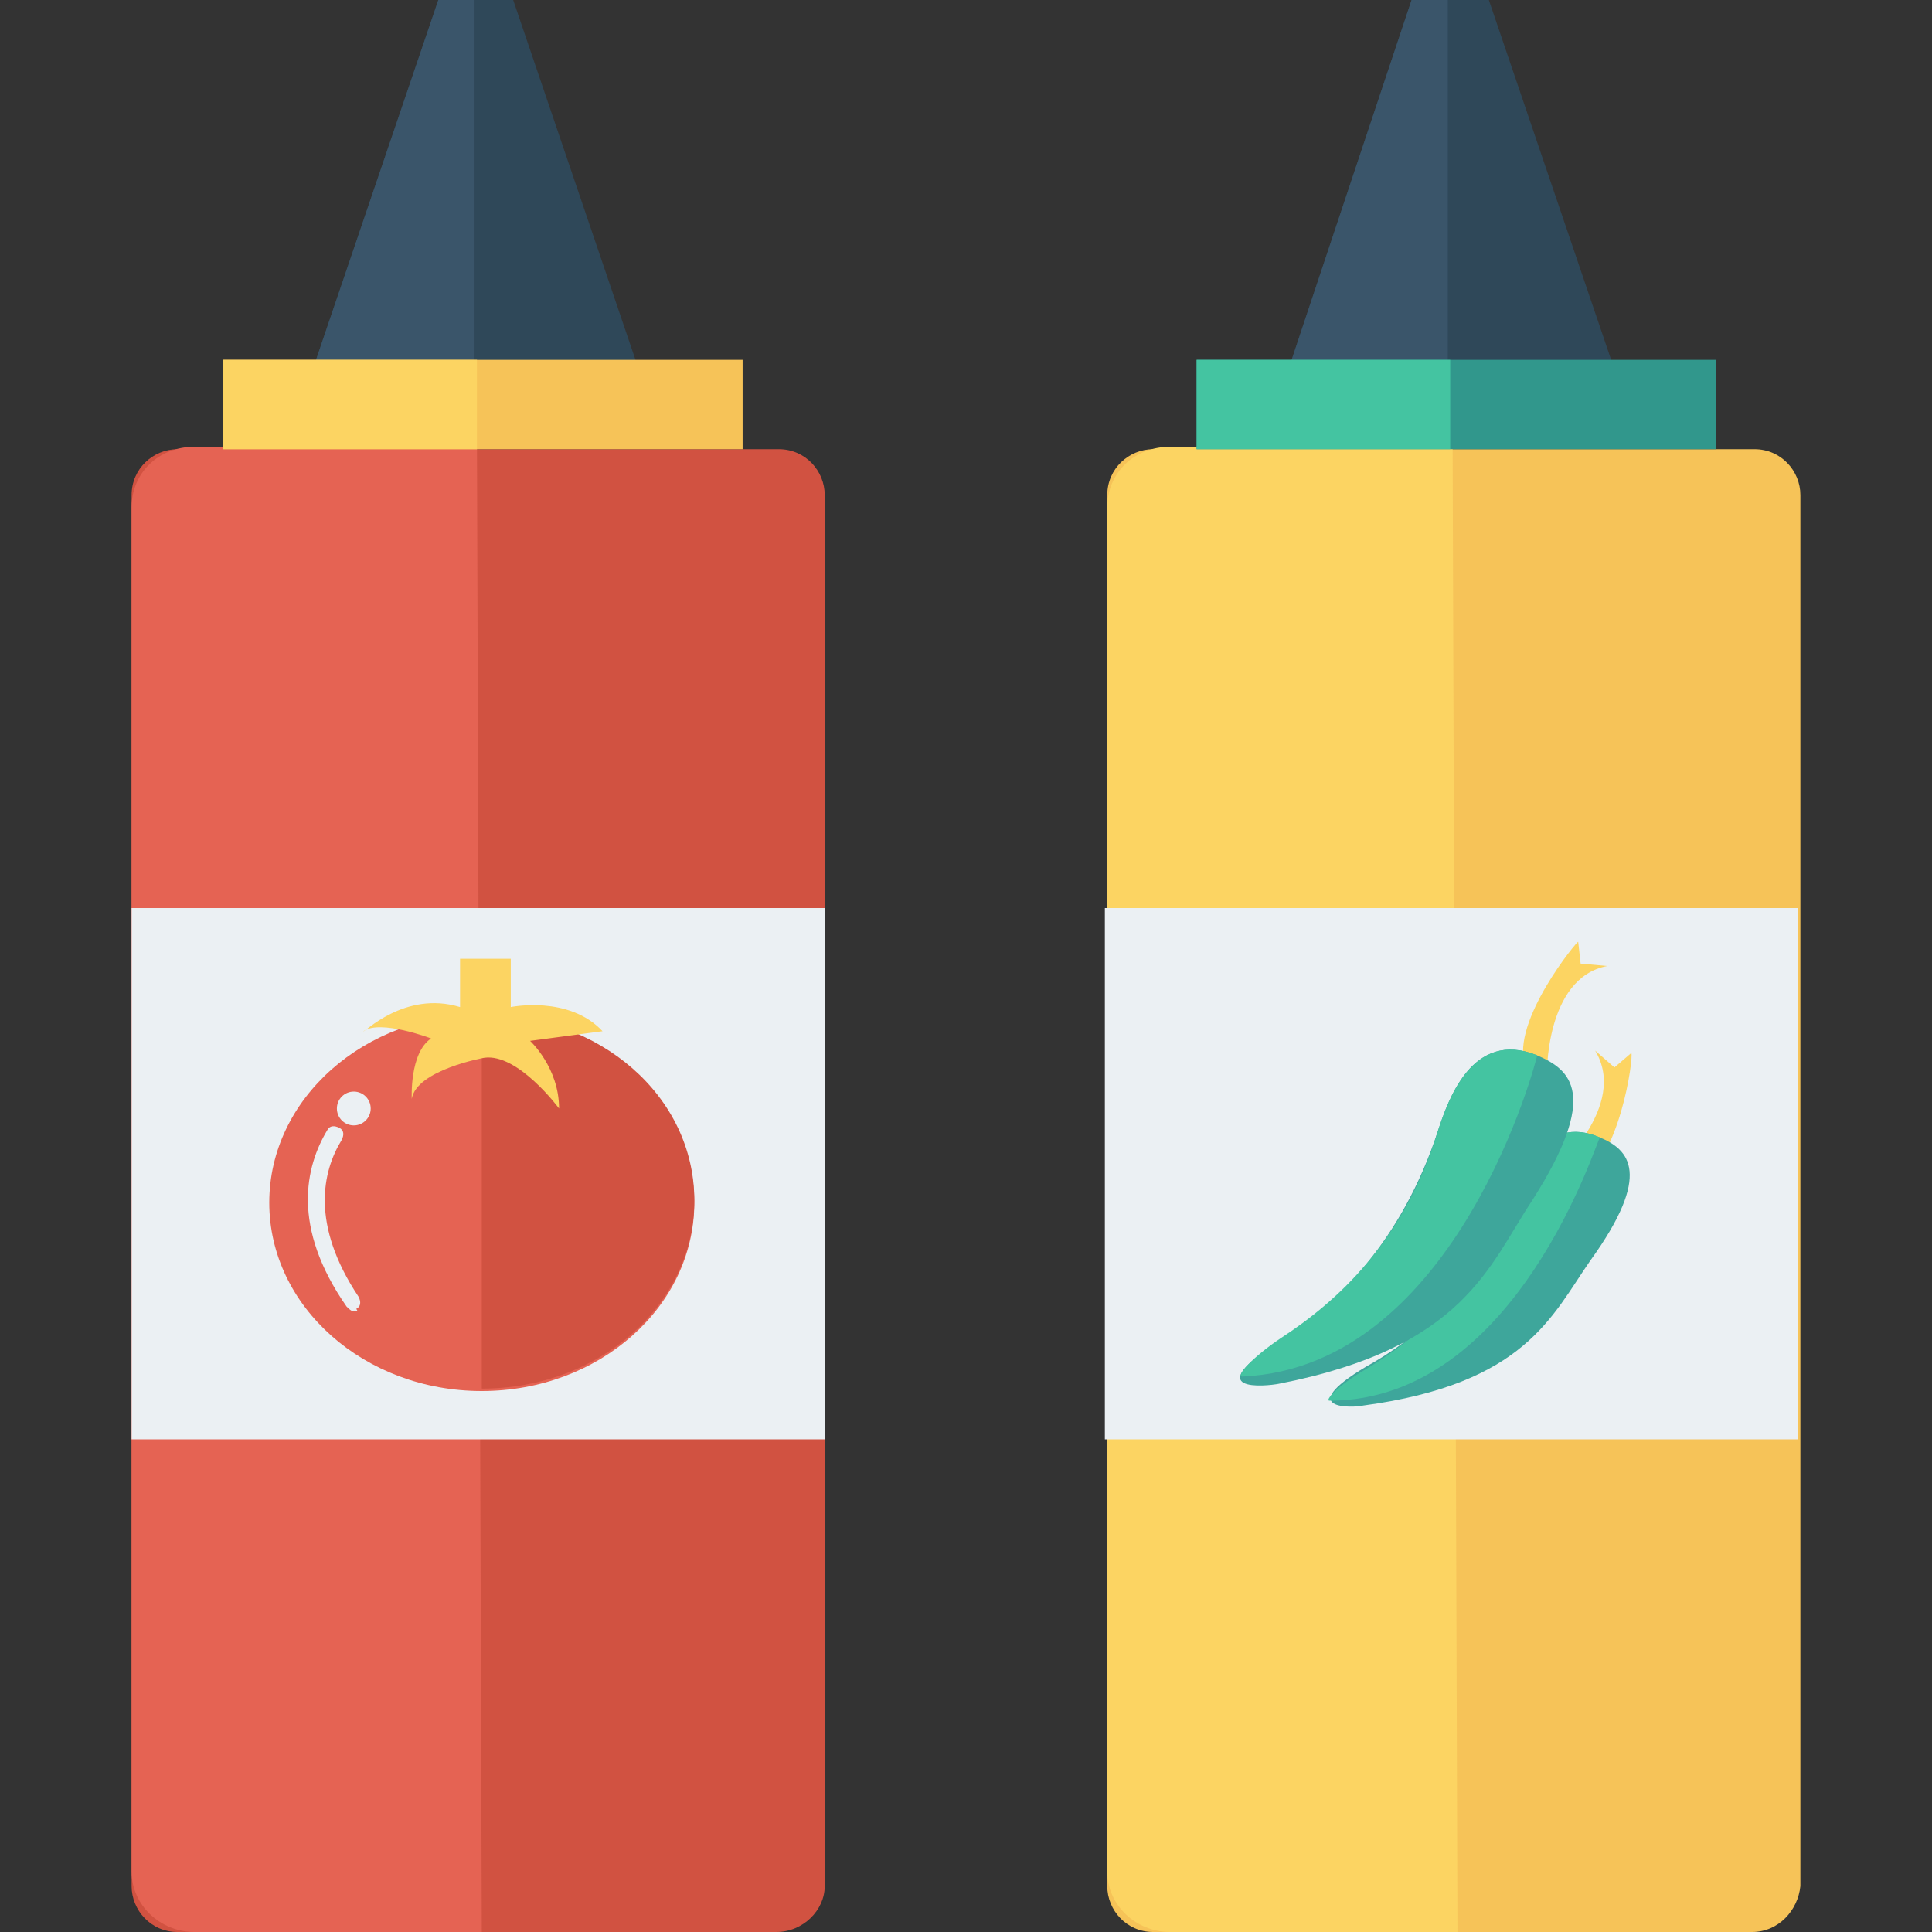 <?xml version="1.0" encoding="iso-8859-1"?>
<!-- Generator: Adobe Illustrator 19.0.0, SVG Export Plug-In . SVG Version: 6.00 Build 0)  -->
<svg xmlns="http://www.w3.org/2000/svg" xmlns:xlink="http://www.w3.org/1999/xlink" version="1.1" id="Capa_1" x="0px" y="0px" viewBox="0 0 409.6 409.6" style="enable-background:new 0 0 409.6 409.6;" xml:space="preserve">
<rect x="0" y="0" width="409.6" height="409.6" fill="#333333" stroke="none"/>
<polygon style="fill:#2F4859;" points="135.424,78.336 66.304,78.336 92.928,0 108.8,0 "/>
<polygon style="fill:#3A556A;" points="100.608,0 92.928,0 66.304,78.336 100.608,78.336 "/>
<path style="fill:#D15241;" d="M164.608,409.6H37.632c-5.632,0-9.728-4.608-9.728-9.728V104.96c0-5.632,4.608-9.728,9.728-9.728  H165.12c5.632,0,9.728,4.608,9.728,9.728v294.912C174.848,404.992,170.24,409.6,164.608,409.6z"/>
<path style="fill:#E56353;" d="M101.12,94.72H41.216c-7.68,0-13.312,5.632-13.312,12.8V396.8c0,7.168,6.144,12.8,13.312,12.8h60.928  L101.12,94.72z"/>
<rect x="47.36" y="76.288" style="fill:#F6C358;" width="110.08" height="18.944"/>
<rect x="47.36" y="76.288" style="fill:#FCD462;" width="53.76" height="18.944"/>
<polygon style="fill:#2F4859;" points="342.272,78.336 273.152,78.336 299.264,0 315.648,0 "/>
<polygon style="fill:#3A556A;" points="306.944,0 299.264,0 273.152,78.336 306.944,78.336 "/>
<path style="fill:#F6C358;" d="M371.456,409.6H244.48c-5.632,0-9.728-4.608-9.728-9.728V104.96c0-5.632,4.608-9.728,9.728-9.728  h127.488c5.632,0,9.728,4.608,9.728,9.728v294.912C381.184,404.992,377.088,409.6,371.456,409.6z"/>
<path style="fill:#FCD462;" d="M307.968,94.72h-59.904c-7.68,0-13.312,5.632-13.312,12.8V396.8c0,7.168,6.144,12.8,13.312,12.8  h60.928L307.968,94.72z"/>
<rect x="253.696" y="76.288" style="fill:#31978C;" width="110.08" height="18.944"/>
<rect x="253.696" y="76.288" style="fill:#44C4A1;" width="53.76" height="18.944"/>
<g>
	<rect x="27.904" y="192.512" style="fill:#EBF0F3;" width="146.944" height="112.64"/>
	<rect x="234.24" y="192.512" style="fill:#EBF0F3;" width="146.944" height="112.64"/>
</g>
<ellipse style="fill:#E56353;" cx="102.144" cy="254.976" rx="45.056" ry="39.936"/>
<path style="fill:#D15241;" d="M102.144,294.4c25.088,0,45.056-17.92,45.056-39.936c0-22.016-19.968-39.424-45.056-39.424V294.4z"/>
<path style="fill:#FCD462;" d="M97.536,213.504v-10.24h10.752v10.24c0,0,12.288-2.56,19.456,5.12l-15.36,2.048  c0,0,6.144,5.632,6.144,14.336c0,0-8.704-11.776-15.872-10.752c0,0-14.336,2.56-15.36,8.704c0,0-0.512-9.728,4.096-12.8  c0,0-10.752-4.096-14.336-1.536C77.056,219.136,85.76,209.92,97.536,213.504z"/>
<g>
	<path style="fill:#EBF0F3;" d="M75.008,278.016c-0.512,0-1.024-0.512-1.536-1.024c-11.776-16.896-8.704-29.696-4.096-37.376   c0.512-1.024,1.536-1.024,2.56-0.512c1.024,0.512,1.024,1.536,0.512,2.56c-4.096,6.656-6.656,17.92,3.584,33.28   c0.512,1.024,0.512,2.048-0.512,2.56C76.032,278.016,75.52,278.016,75.008,278.016z"/>
	<circle style="fill:#EBF0F3;" cx="75.008" cy="235.008" r="3.584"/>
</g>
<g>
	<path style="fill:#FCD462;" d="M323.328,225.792l4.608,2.56c0,0-0.512-20.992,12.8-23.552l-5.632-0.512l-0.512-4.608   C334.592,199.168,320.256,216.576,323.328,225.792z"/>
	<path style="fill:#FCD462;" d="M334.592,250.368l-5.12-2.048c0,0,15.872-13.824,8.704-25.6l4.096,3.584l3.584-3.072   C346.368,224.256,343.296,246.272,334.592,250.368z"/>
</g>
<path style="fill:#3EA69B;" d="M320.256,253.952c2.048-5.12,7.168-17.92,18.944-12.8c6.144,2.56,11.264,7.68-2.048,26.112  c-8.192,11.776-13.824,26.112-48.128,30.72c-2.048,0.512-14.848,1.024,0.512-8.192C299.776,284.16,312.576,273.92,320.256,253.952z"/>
<path style="fill:#44C4A1;" d="M281.856,296.96c-1.024,0,1.536-3.072,7.68-6.656c10.24-6.144,23.04-16.384,30.72-36.352  c2.048-5.12,7.168-17.92,18.944-12.8C338.688,241.152,321.792,296.96,281.856,296.96z"/>
<path style="fill:#3EA69B;" d="M304.896,239.616c2.048-6.144,7.168-21.504,20.992-15.872c7.168,3.072,13.312,8.192-1.024,30.72  c-9.216,13.824-14.336,31.232-53.76,38.912c-2.56,0.512-17.408,2.048,0.512-9.216C283.392,276.48,297.216,263.168,304.896,239.616z"/>
<path style="fill:#44C4A1;" d="M263.424,291.84c-1.536,0,2.048-4.096,8.192-8.192c11.776-7.68,26.112-20.48,33.28-44.032  c2.048-6.144,7.168-21.504,20.992-15.872C325.888,224.256,308.992,289.792,263.424,291.84z"/>
<g>
</g>
<g>
</g>
<g>
</g>
<g>
</g>
<g>
</g>
<g>
</g>
<g>
</g>
<g>
</g>
<g>
</g>
<g>
</g>
<g>
</g>
<g>
</g>
<g>
</g>
<g>
</g>
<g>
</g>
</svg>
